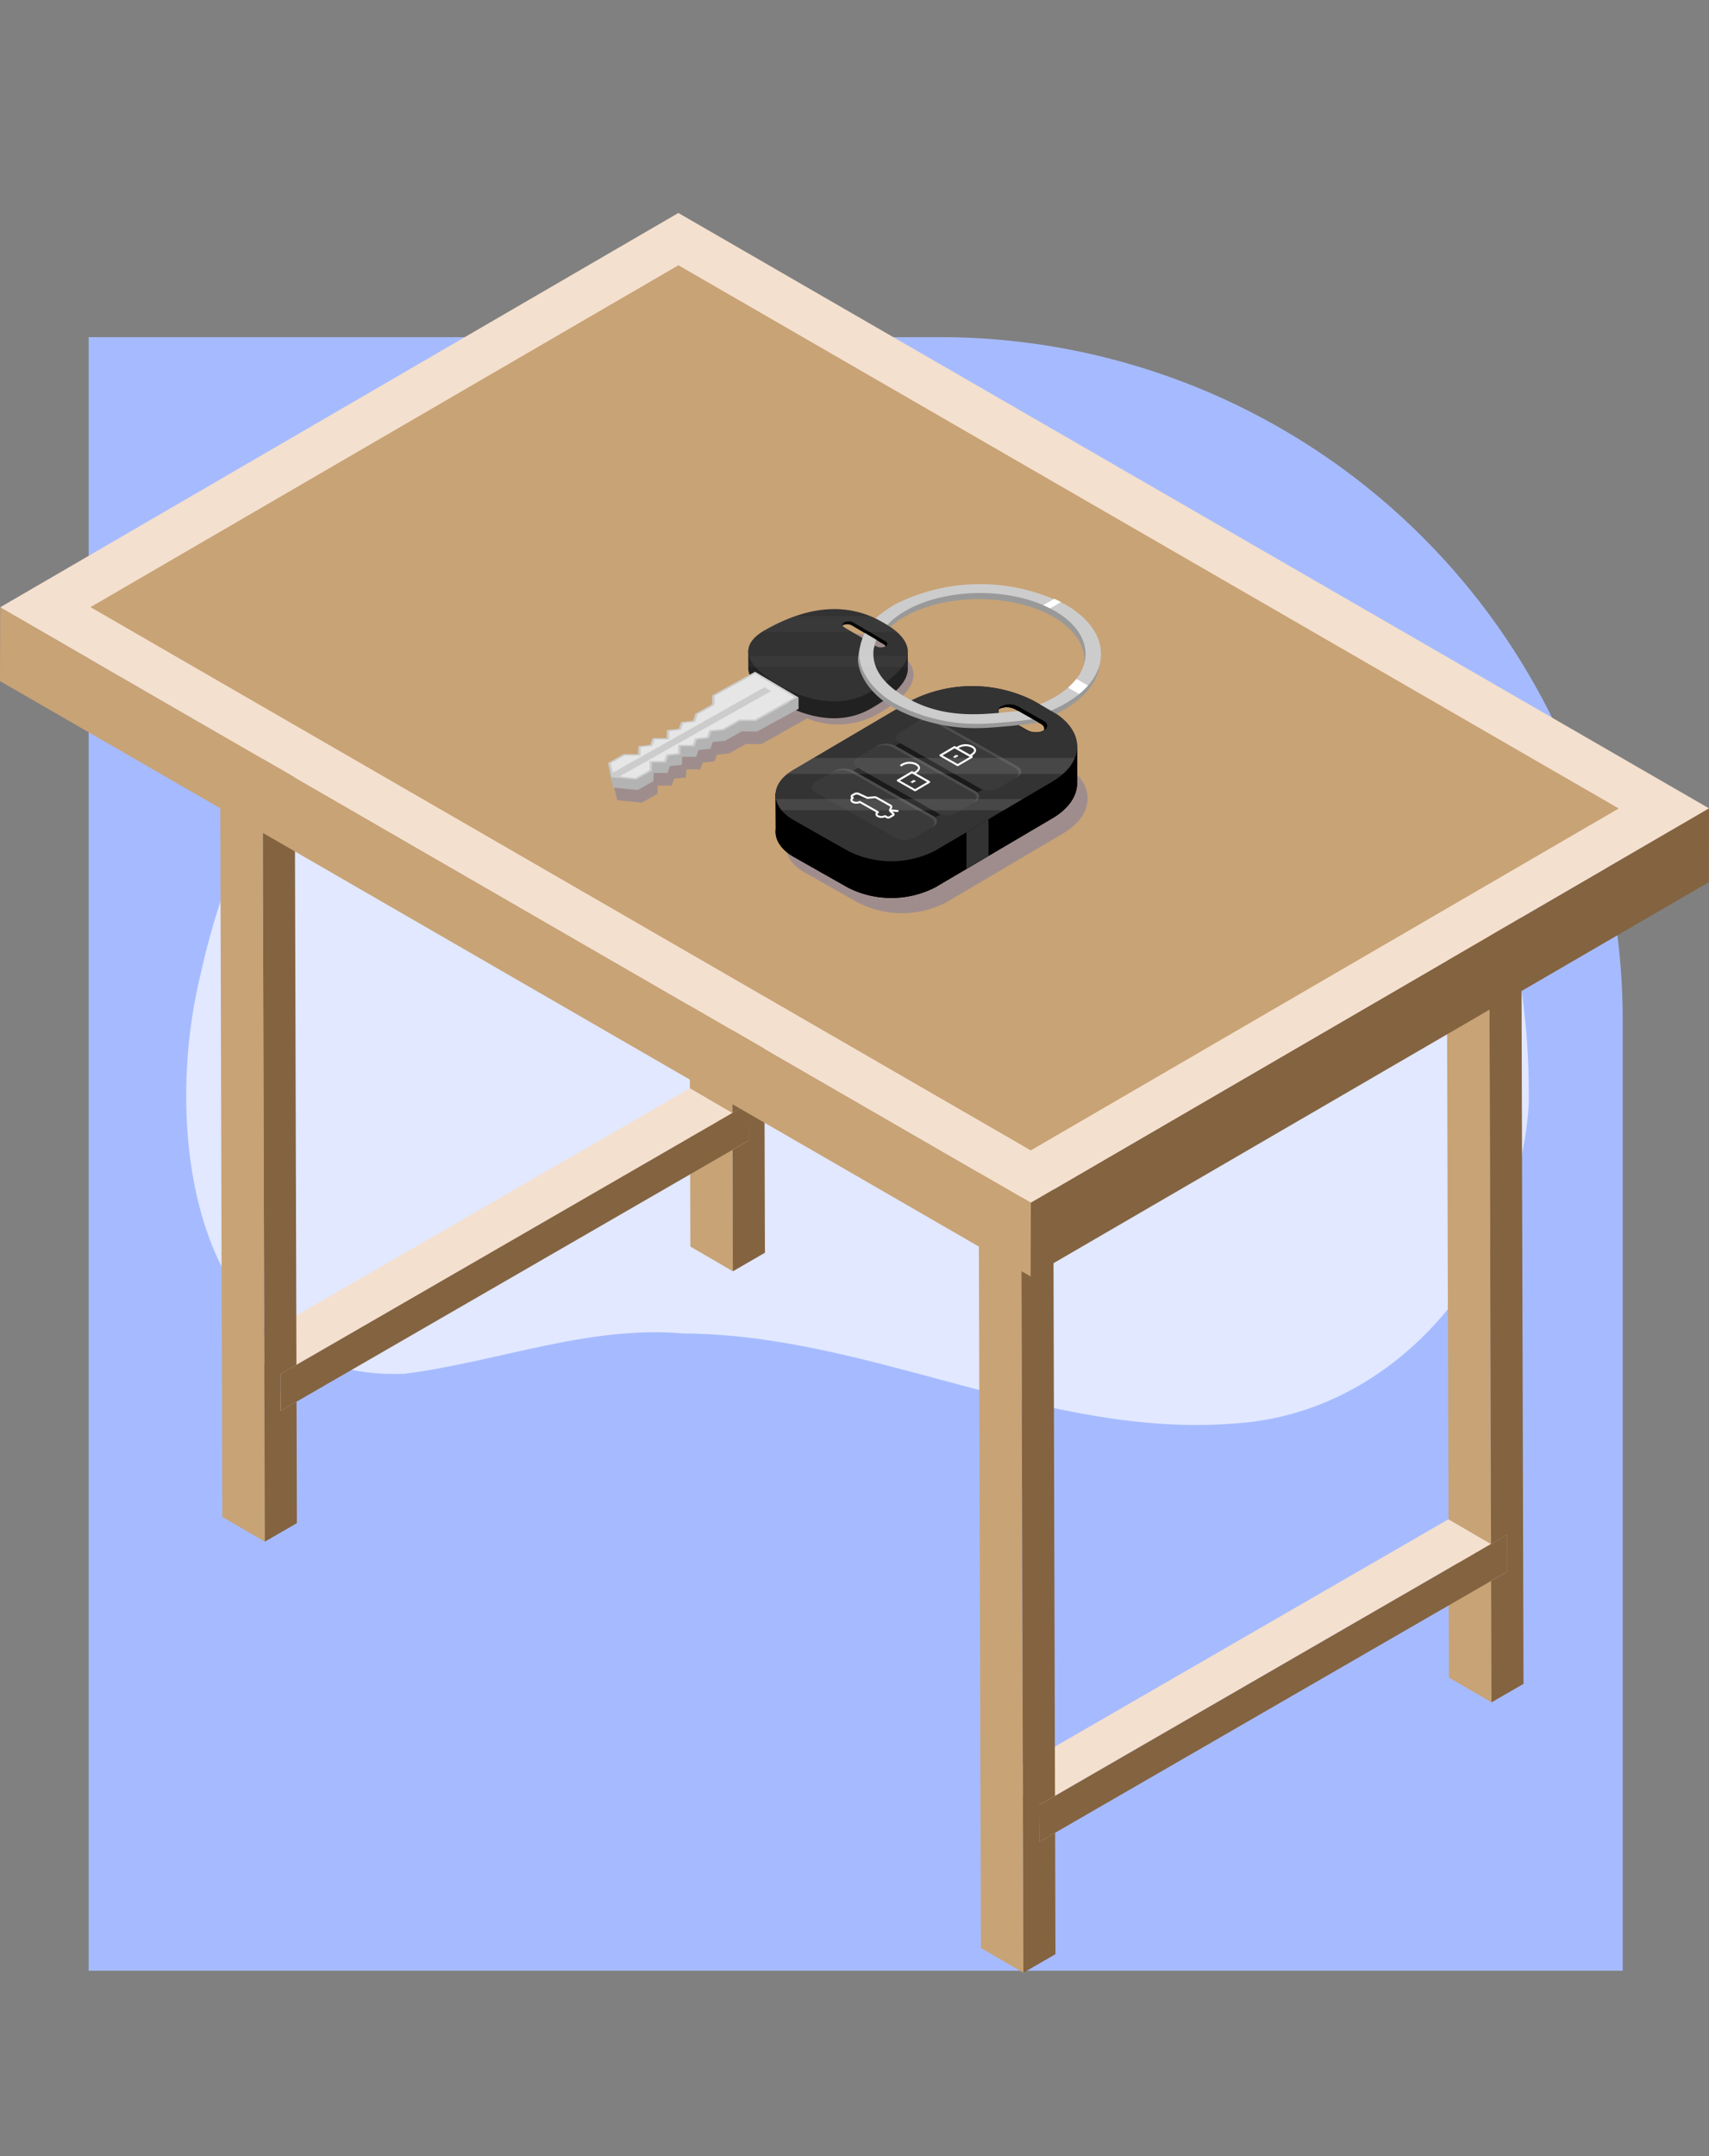 <svg xmlns="http://www.w3.org/2000/svg" xmlns:xlink="http://www.w3.org/1999/xlink" width="192.731" height="243" viewBox="0 0 192.731 243">
  <rect x="0" y="0" width="192.731" height="243" fill="#808080" stroke="none"/>
  <defs>
    <clipPath id="clip-path">
      <rect id="Rectángulo_34919" data-name="Rectángulo 34919" width="34.007" height="19.741" fill="none"/>
    </clipPath>
    <clipPath id="clip-path-2">
      <path id="Trazado_123112" data-name="Trazado 123112" d="M687.547,448.59l-2.042-1.155a15.307,15.307,0,0,0-13.851.08l-13.194,7.771c-2.681,1.579-2.637,4.115.1,5.663l6.125,3.466a10.839,10.839,0,0,0,9.808-.057l13.193-7.771c3.787-2.23,3.725-5.811-.138-8m-.807,2.229h0a2.069,2.069,0,0,1-1.872.011l-2.917-1.65c-.522-.3-.53-.779-.019-1.081a2.068,2.068,0,0,1,1.872-.011l2.917,1.65c.522.3.53.779.019,1.081" transform="translate(-656.479 -445.819)" fill="none"/>
    </clipPath>
    <linearGradient id="linear-gradient" x1="-2.305" y1="6.882" x2="-2.302" y2="6.882" gradientUnits="objectBoundingBox">
      <stop offset="0" stop-color="#3bbfff"/>
      <stop offset="0.297" stop-color="#2f92ef"/>
      <stop offset="0.605" stop-color="#246ae1"/>
      <stop offset="0.85" stop-color="#1e52d9"/>
      <stop offset="1" stop-color="#1c49d6"/>
    </linearGradient>
    <clipPath id="clip-path-3">
      <rect id="Rectángulo_34921" data-name="Rectángulo 34921" width="33.813" height="19.218" fill="none"/>
    </clipPath>
    <clipPath id="clip-path-4">
      <path id="Trazado_123113" data-name="Trazado 123113" d="M533.848,352.944c-3.267-1.934-7.55-2.58-13.458.747-2.452,1.381-2.351,2.964-.839,4.472l-5.147,2.9-.022,1.012-1.085.611-.789.444-.269.792-1.333.142-.279.766-1.333.142-.04.907h-1.572l-.279.766-1.333.142-.04.907-1.6-.014-1.779,1,.4,1.606,2.77.273,1.779-1,.016-.926h1.572l.28-.766,1.333-.142.04-.907h1.572l.279-.766,1.333-.142.279-.766,1.377-.136.789-.444,1.085-.611,1.753.013,5.147-2.9a9.209,9.209,0,0,0,7.765-.374c5.859-3.3,4.895-5.816,1.628-7.749m-3.513-.1,3.607,2.135c.279.165.273.429-.013.59a1.13,1.13,0,0,1-1.023-.007l-3.607-2.135c-.279-.165-.273-.429.013-.59a1.13,1.13,0,0,1,1.023.007" transform="translate(-502.648 -351.344)" fill="none"/>
    </clipPath>
    <linearGradient id="linear-gradient-2" x1="-1.793" y1="7.67" x2="-1.79" y2="7.67" xlink:href="#linear-gradient"/>
    <clipPath id="clip-path-5">
      <rect id="Rectángulo_34922" data-name="Rectángulo 34922" width="32.403" height="1.8" fill="none"/>
    </clipPath>
    <clipPath id="clip-path-6">
      <rect id="Rectángulo_34923" data-name="Rectángulo 34923" width="27.842" height="1.277" fill="none"/>
    </clipPath>
    <clipPath id="clip-path-7">
      <rect id="Rectángulo_34927" data-name="Rectángulo 34927" width="17.991" height="5.734" fill="none"/>
    </clipPath>
    <clipPath id="clip-path-8">
      <rect id="Rectángulo_34925" data-name="Rectángulo 34925" width="17.991" height="1.24" fill="none"/>
    </clipPath>
    <clipPath id="clip-path-9">
      <rect id="Rectángulo_34926" data-name="Rectángulo 34926" width="15.182" height="1.748" fill="none"/>
    </clipPath>
  </defs>
  <g id="Grupo_88131" data-name="Grupo 88131" transform="translate(-600 -688)">
    <g id="Grupo_87863" data-name="Grupo 87863">
      <path id="Rectángulo_34017" data-name="Rectángulo 34017" d="M0,0H96a77,77,0,0,1,77,77V184.116a0,0,0,0,1,0,0H0a0,0,0,0,1,0,0V0A0,0,0,0,1,0,0Z" transform="translate(610 726)" fill="#a6bbff"/>
      <g id="Grupo_87372" data-name="Grupo 87372" transform="translate(619.708 726.567)">
        <path id="Trazado_114646" data-name="Trazado 114646" d="M151.4,72.681c-1.152,17.828-14.827,34.849-33.347,35.905-21.272,1.63-40.8-10.036-61.986-10.159-10.8-.926-20.938,3.211-31.467,4.547C.823,103.846-2.8,75.9,1.635,57.886,20.34-27.038,152.7-15.484,151.4,72.681Z" transform="translate(1.291 13.295)" fill="#e1e8ff"/>
      </g>
      <g id="Grupo_87683" data-name="Grupo 87683" transform="translate(10218.42 11082.288)">
        <g id="Grupo_87678" data-name="Grupo 87678" transform="translate(-9618.42 -10370.288)">
          <path id="Trazado_123082" data-name="Trazado 123082" d="M1297.2,1214.132l-4.795-2.787-.039-13.687,4.795,2.786Z" transform="translate(-1129.004 -1046.266)" fill="#c8a376"/>
          <path id="Trazado_123083" data-name="Trazado 123083" d="M1297.163,1193.207l-4.8-2.786,1.814-1.047,4.794,2.786Z" transform="translate(-1129.004 -1039.029)" fill="#f4e0ce"/>
          <path id="Trazado_123084" data-name="Trazado 123084" d="M1311.426,1163.447l-4.794-2.786-.012-4.155,4.8,2.786Z" transform="translate(-1141.455 -1010.315)" fill="#c8a376"/>
          <path id="Trazado_123085" data-name="Trazado 123085" d="M1297.071,1160.339l-4.794-2.786,1.813-1.047,4.795,2.786Z" transform="translate(-1128.925 -1010.315)" fill="#f4e0ce"/>
          <path id="Trazado_123086" data-name="Trazado 123086" d="M893.938,1426.055l-4.795-2.786,1.8-1.04,4.794,2.786Z" transform="translate(-776.75 -1242.449)" fill="#f4e0ce"/>
          <path id="Trazado_123087" data-name="Trazado 123087" d="M908.1,1195.96l-4.8-2.786,49.168-28.387,4.794,2.787Z" transform="translate(-789.125 -1017.55)" fill="#f4e0ce"/>
          <path id="Trazado_123088" data-name="Trazado 123088" d="M893.846,1393.185l-4.794-2.786,1.8-1.041,4.8,2.786Z" transform="translate(-776.67 -1213.734)" fill="#f4e0ce"/>
          <path id="Trazado_123089" data-name="Trazado 123089" d="M979.764,1178.547l.012,4.155-1.813,1.047-49.168,28.387-1.8,1.041-.012-4.155,1.8-1.041,49.167-28.387Z" transform="translate(-809.804 -1029.571)" fill="#846340"/>
          <path id="Trazado_123090" data-name="Trazado 123090" d="M893.858,1404.532l-4.795-2.786-.011-4.155,4.794,2.786Z" transform="translate(-776.67 -1220.925)" fill="#c8a376"/>
          <path id="Trazado_123091" data-name="Trazado 123091" d="M1295.614,653.809l-4.795-2.787-.211-74.34,4.795,2.786Z" transform="translate(-1127.467 -503.786)" fill="#c8a376"/>
          <path id="Trazado_123092" data-name="Trazado 123092" d="M873.216,881.149l4.795,2.787-.273-96.35-4.795-2.786Z" transform="translate(-762.598 -685.594)" fill="#c8a376"/>
          <path id="Trazado_123093" data-name="Trazado 123093" d="M877.738,562.547l-4.8-2.787,56.4-32.562,4.795,2.786Z" transform="translate(-762.597 -460.556)" fill="#f4e0ce"/>
          <path id="Trazado_123094" data-name="Trazado 123094" d="M910.876,581.8l.273,96.35,3.616-2.088-.039-13.688-1.8,1.041-.012-4.155,1.8-1.04-.211-74.34L963.672,555.5l.21,74.341,1.814-1.047.011,4.155-1.813,1.047.038,13.688,3.616-2.088-.273-96.35Z" transform="translate(-795.736 -479.813)" fill="#846340"/>
          <path id="Trazado_123095" data-name="Trazado 123095" d="M620.423,829.777l-4.794-2.786-.039-13.688,4.794,2.786Z" transform="translate(-537.775 -710.496)" fill="#c8a376"/>
          <path id="Trazado_123096" data-name="Trazado 123096" d="M620.384,808.855l-4.794-2.786,1.813-1.047,4.795,2.786Z" transform="translate(-537.775 -703.261)" fill="#f4e0ce"/>
          <path id="Trazado_123097" data-name="Trazado 123097" d="M634.648,779.092l-4.8-2.786-.011-4.155,4.794,2.786Z" transform="translate(-550.226 -674.545)" fill="#c8a376"/>
          <path id="Trazado_123098" data-name="Trazado 123098" d="M620.288,775.984l-4.795-2.786,1.814-1.047,4.794,2.787Z" transform="translate(-537.691 -674.545)" fill="#f4e0ce"/>
          <path id="Trazado_123099" data-name="Trazado 123099" d="M217.156,1041.7l-4.795-2.787,1.8-1.04,4.795,2.786Z" transform="translate(-185.518 -906.679)" fill="#f4e0ce"/>
          <path id="Trazado_123100" data-name="Trazado 123100" d="M231.323,811.606l-4.795-2.786L275.7,780.432l4.8,2.786Z" transform="translate(-197.893 -681.78)" fill="#f4e0ce"/>
          <path id="Trazado_123101" data-name="Trazado 123101" d="M217.062,1008.83l-4.794-2.786,1.8-1.041,4.795,2.787Z" transform="translate(-185.436 -877.963)" fill="#f4e0ce"/>
          <path id="Trazado_123102" data-name="Trazado 123102" d="M302.981,794.195l.012,4.155-1.814,1.047-49.168,28.387-1.8,1.041-.012-4.155,1.8-1.04,49.168-28.387Z" transform="translate(-218.57 -693.803)" fill="#846340"/>
          <path id="Trazado_123103" data-name="Trazado 123103" d="M217.074,1020.177l-4.795-2.786-.012-4.155,4.794,2.786Z" transform="translate(-185.436 -885.156)" fill="#c8a376"/>
          <path id="Trazado_123104" data-name="Trazado 123104" d="M618.834,269.454l-4.795-2.787-.21-74.34,4.794,2.786Z" transform="translate(-536.237 -168.015)" fill="#c8a376"/>
          <path id="Trazado_123105" data-name="Trazado 123105" d="M201.23,499.581l-4.795-2.786-.273-96.351,4.795,2.786Z" transform="translate(-171.366 -349.825)" fill="#c8a376"/>
          <path id="Trazado_123106" data-name="Trazado 123106" d="M200.956,178.192l-4.795-2.786,56.4-32.562,4.8,2.786Z" transform="translate(-171.366 -124.787)" fill="#f4e0ce"/>
          <path id="Trazado_123107" data-name="Trazado 123107" d="M290.493,164.886l.273,96.35-3.616,2.088-.039-13.688,1.814-1.047-.012-4.155-1.813,1.047-.211-74.34L237.72,199.528l.211,74.341-1.8,1.04.012,4.155,1.8-1.041.039,13.688-3.616,2.088-.273-96.351Z" transform="translate(-204.502 -144.043)" fill="#846340"/>
          <path id="Trazado_123108" data-name="Trazado 123108" d="M919.522,575.312l-.024,8.318,76.477-44.443.024-8.319Z" transform="translate(-803.268 -463.763)" fill="#846340"/>
          <path id="Trazado_123109" data-name="Trazado 123109" d="M0,359.905l116.23,67.106.024-8.318L.024,351.587Z" transform="translate(0 -307.144)" fill="#c8a376"/>
          <path id="Trazado_123110" data-name="Trazado 123110" d="M76.663,0,.186,44.439l116.23,67.106L192.894,67.1Z" transform="translate(-0.163 0.004)" fill="#f4e0ce"/>
          <path id="Trazado_123111" data-name="Trazado 123111" d="M80.716,85.172,147.021,46.64l106.043,61.225L186.758,146.4Z" transform="translate(-70.513 -40.744)" fill="#c8a376"/>
        </g>
        <g id="Grupo_87679" data-name="Grupo 87679" transform="translate(-9549.854 -10328.453)">
          <g id="Grupo_87655" data-name="Grupo 87655" transform="translate(20.086 17.353)" opacity="0.24" style="mix-blend-mode: multiply;isolation: isolate">
            <g id="Grupo_87654" data-name="Grupo 87654">
              <g id="Grupo_87653" data-name="Grupo 87653" clip-path="url(#clip-path)">
                <g id="Grupo_87652" data-name="Grupo 87652" transform="translate(0 0)">
                  <g id="Grupo_87651" data-name="Grupo 87651" clip-path="url(#clip-path-2)">
                    <rect id="Rectángulo_34918" data-name="Rectángulo 34918" width="35.692" height="20.714" transform="translate(-0.699 -0.57)" fill="url(#linear-gradient)"/>
                  </g>
                </g>
              </g>
            </g>
          </g>
          <g id="Grupo_87660" data-name="Grupo 87660" transform="translate(0.641 5.41)" opacity="0.24" style="mix-blend-mode: multiply;isolation: isolate">
            <g id="Grupo_87659" data-name="Grupo 87659">
              <g id="Grupo_87658" data-name="Grupo 87658" clip-path="url(#clip-path-3)">
                <g id="Grupo_87657" data-name="Grupo 87657" transform="translate(0 0.001)">
                  <g id="Grupo_87656" data-name="Grupo 87656" clip-path="url(#clip-path-4)">
                    <rect id="Rectángulo_34920" data-name="Rectángulo 34920" width="35.431" height="20.198" transform="translate(0 -0.981)" fill="url(#linear-gradient-2)"/>
                  </g>
                </g>
              </g>
            </g>
          </g>
          <path id="Trazado_123114" data-name="Trazado 123114" d="M681.092,418.149V414.07l-6.107-5.048-4.07-.584-1.594,3a14.125,14.125,0,0,0-7.059,1.7l-3.592,2.116-11.584,4.145.018,4.023h0c-.141,1.132.548,2.292,2.062,3.149l6.125,3.466a10.838,10.838,0,0,0,9.808-.056l13.194-7.771c1.91-1.125,2.84-2.593,2.8-4.053Zm-3.7-5.857a2.068,2.068,0,0,1-1.872.011l-2.916-1.65c-.522-.3-.53-.779-.019-1.081a2.068,2.068,0,0,1,1.872-.011l2.916,1.651c.522.3.53.779.019,1.081" transform="translate(-628.188 -395.81)"/>
          <path id="Trazado_123115" data-name="Trazado 123115" d="M850.962,417.556l-2.916-1.651a2.068,2.068,0,0,0-1.872.011.8.8,0,0,0-.33.331,2.069,2.069,0,0,1,1.87-.01l2.916,1.651c.356.2.473.491.349.75h0c.512-.3.5-.785-.019-1.081" transform="translate(-801.821 -402.143)"/>
          <path id="Trazado_123116" data-name="Trazado 123116" d="M678.155,402.2l-2.042-1.155a15.306,15.306,0,0,0-13.851.08l-13.194,7.771c-2.681,1.579-2.637,4.115.1,5.663l6.125,3.466a10.838,10.838,0,0,0,9.808-.057l13.194-7.771c3.787-2.23,3.724-5.811-.138-8m-.807,2.229a2.068,2.068,0,0,1-1.872.011l-2.916-1.65c-.522-.3-.53-.779-.019-1.081a2.068,2.068,0,0,1,1.872-.011l2.916,1.651c.522.3.53.779.019,1.081" transform="translate(-628.188 -387.936)" fill="#333"/>
          <path id="Trazado_123117" data-name="Trazado 123117" d="M764.027,436.511l-9.013-5.1c-.581-.329-.59-.867-.021-1.2l2.154-1.268a2.3,2.3,0,0,1,2.083-.012l9.013,5.1c.581.329.59.867.021,1.2l-2.154,1.268a2.3,2.3,0,0,1-2.083.012" transform="translate(-722.086 -413.497)" fill="#3a3a3a"/>
          <path id="Trazado_123118" data-name="Trazado 123118" d="M784.079,434.028l-9.013-5.1a2.3,2.3,0,0,0-2.083.012l-.283.167a2.3,2.3,0,0,1,2.083-.012l9.013,5.1c.581.329.59.867.021,1.2l.283-.167c.569-.335.56-.874-.021-1.2" transform="translate(-737.922 -413.497)" fill="#4d4d4d"/>
          <path id="Trazado_123119" data-name="Trazado 123119" d="M726.5,458.616l-9.013-5.1c-.581-.329-.59-.867-.021-1.2l2.154-1.268a2.3,2.3,0,0,1,2.083-.012l9.013,5.1c.581.329.59.867.021,1.2l-2.154,1.268a2.3,2.3,0,0,1-2.083.012" transform="translate(-689.301 -432.808)" fill="#3a3a3a"/>
          <path id="Trazado_123120" data-name="Trazado 123120" d="M691.051,480.709a2.3,2.3,0,0,1-2.083.012l-9.013-5.1c-.581-.329-.59-.867-.021-1.2l2.154-1.269a2.3,2.3,0,0,1,2.083-.012l9.013,5.1c.581.329.59.867.021,1.2Z" transform="translate(-656.515 -452.119)" fill="#3a3a3a"/>
          <path id="Trazado_123121" data-name="Trazado 123121" d="M795.365,455.252a.113.113,0,0,1-.056-.015l-1.938-1.1a.113.113,0,0,1,0-.2l1.587-.935a.113.113,0,0,1,.113,0l1.938,1.1a.113.113,0,0,1,0,.2l-1.587.935a.112.112,0,0,1-.057.016m-1.713-1.212,1.711.969,1.363-.8-1.711-.968Z" transform="translate(-755.93 -434.734)" fill="#fff"/>
          <path id="Trazado_123122" data-name="Trazado 123122" d="M805.7,461.078c.073-.043.072-.113,0-.155a.3.3,0,0,0-.269,0,.088.088,0,0,0-.053.088l-.225.076.272.154.127-.131a.28.28,0,0,0,.151-.033" transform="translate(-766.275 -441.633)" fill="#fff"/>
          <path id="Trazado_123123" data-name="Trazado 123123" d="M809.6,452.532l-.1-.2c.134-.063.52-.29.528-.506.005-.132-.147-.247-.275-.319a1.564,1.564,0,0,0-1.63.172l-.138-.179a1.791,1.791,0,0,1,1.88-.19c.267.151.4.328.39.525-.016.392-.593.672-.659.7" transform="translate(-768.747 -433.085)" fill="#fff"/>
          <path id="Trazado_123124" data-name="Trazado 123124" d="M757.356,477.639a.113.113,0,0,1-.056-.015l-1.938-1.1a.113.113,0,0,1,0-.2l1.587-.935a.113.113,0,0,1,.113,0l1.938,1.1a.113.113,0,0,1,0,.2l-1.587.935a.112.112,0,0,1-.057.016m-1.712-1.212,1.711.969,1.363-.8-1.711-.969Z" transform="translate(-722.726 -454.292)" fill="#fff"/>
          <path id="Trazado_123125" data-name="Trazado 123125" d="M767.7,483.465c.074-.043.072-.113,0-.155a.3.3,0,0,0-.269,0,.088.088,0,0,0-.053.088l-.225.076.272.154.127-.131a.281.281,0,0,0,.151-.033" transform="translate(-733.072 -461.19)" fill="#fff"/>
          <path id="Trazado_123126" data-name="Trazado 123126" d="M759.656,468.167l-.1-.2c.134-.063.52-.29.528-.506.005-.132-.147-.247-.275-.319a1.586,1.586,0,0,0-1.63.172l-.138-.178a1.79,1.79,0,0,1,1.88-.19c.267.151.4.328.39.525-.016.392-.593.671-.659.7" transform="translate(-725.121 -446.744)" fill="#fff"/>
          <path id="Trazado_123127" data-name="Trazado 123127" d="M718.135,497.285a.436.436,0,0,1-.212-.052l-.178-.1a.988.988,0,0,1-.836-.026.389.389,0,0,1-.223-.324.323.323,0,0,1,.075-.207l-1.84-1.042a.988.988,0,0,1-.836-.026.389.389,0,0,1-.223-.324.328.328,0,0,1,.089-.224.249.249,0,0,1-.063-.16.282.282,0,0,1,.155-.24l.23-.136a.661.661,0,0,1,.57-.022l.951.437.727-.063a.637.637,0,0,1,.36.069l1.547.875a.263.263,0,0,1,.14.339l-.129.282c0,.006,0,.015.015.027l.322.3a.2.2,0,0,1,.068.171.225.225,0,0,1-.118.167l-.375.221a.433.433,0,0,1-.217.054m-.387-.393a.113.113,0,0,1,.056.015l.231.131a.239.239,0,0,0,.2,0l.367-.216-.3-.284a.245.245,0,0,1-.066-.286l.129-.282c.005-.012-.019-.034-.046-.049l-1.547-.875a.418.418,0,0,0-.229-.041l-.757.066a.112.112,0,0,1-.057-.01l-.978-.449a.438.438,0,0,0-.361.011l-.23.136c-.037.021-.044.04-.044.043s.008.023.047.045l.027.015a.113.113,0,0,1,0,.2c-.065.039-.1.085-.1.127s.041.091.109.129a.752.752,0,0,0,.669,0,.113.113,0,0,1,.113,0l2.034,1.151a.113.113,0,0,1,0,.2c-.066.039-.1.085-.1.127s.041.091.109.129a.752.752,0,0,0,.67,0,.111.111,0,0,1,.057-.016" transform="translate(-686.523 -470.863)" fill="#fff"/>
          <path id="Trazado_123128" data-name="Trazado 123128" d="M749.467,509.639h-.011l-.823-.081a.113.113,0,1,1,.022-.225l.823.081a.113.113,0,0,1-.011.225" transform="translate(-716.808 -483.951)" fill="#fff"/>
          <path id="Trazado_123129" data-name="Trazado 123129" d="M763.18,455.82l-9.291-5.258.528-.311,9.291,5.258Z" transform="translate(-721.489 -432.338)" fill="#1a1a1a"/>
          <path id="Trazado_123130" data-name="Trazado 123130" d="M725.65,477.926l-9.291-5.258.528-.311,9.291,5.258Z" transform="translate(-688.704 -451.65)" fill="#1a1a1a"/>
          <path id="Trazado_123131" data-name="Trazado 123131" d="M746.549,456.133l-9.013-5.1a2.3,2.3,0,0,0-2.083.012l-.283.167a2.3,2.3,0,0,1,2.083-.012l9.013,5.1c.581.329.59.867.021,1.2l.283-.167c.569-.336.56-.874-.021-1.2" transform="translate(-705.136 -432.808)" fill="#4d4d4d"/>
          <path id="Trazado_123132" data-name="Trazado 123132" d="M708.857,478.333l-9.013-5.1a2.3,2.3,0,0,0-2.083.012l-.283.167a2.3,2.3,0,0,1,2.083-.012l9.013,5.1c.581.329.59.867.021,1.2l.283-.167c.569-.336.56-.874-.021-1.2" transform="translate(-672.209 -452.202)" fill="#4d4d4d"/>
          <path id="Trazado_123133" data-name="Trazado 123133" d="M681.092,418.149V414.07l-6.107-5.048-4.07-.584-1.594,3a14.125,14.125,0,0,0-7.059,1.7l-3.592,2.116-11.584,4.145.018,4.023h0c-.141,1.132.548,2.292,2.062,3.149l6.125,3.466a10.838,10.838,0,0,0,9.808-.056l13.194-7.771c1.91-1.125,2.84-2.593,2.8-4.053Zm-3.7-5.857a2.068,2.068,0,0,1-1.872.011l-2.916-1.65c-.522-.3-.53-.779-.019-1.081a2.068,2.068,0,0,1,1.872-.011l2.916,1.651c.522.3.53.779.019,1.081" transform="translate(-628.188 -395.81)"/>
          <path id="Trazado_123134" data-name="Trazado 123134" d="M850.962,417.556l-2.916-1.651a2.068,2.068,0,0,0-1.872.011.8.8,0,0,0-.33.331,2.069,2.069,0,0,1,1.87-.01l2.916,1.651c.356.2.473.491.349.75h0c.512-.3.5-.785-.019-1.081" transform="translate(-801.821 -402.143)"/>
          <path id="Trazado_123135" data-name="Trazado 123135" d="M678.155,402.2l-2.042-1.155a15.306,15.306,0,0,0-13.851.08l-13.194,7.771c-2.681,1.579-2.637,4.115.1,5.663l6.125,3.466a10.838,10.838,0,0,0,9.808-.057l13.194-7.771c3.787-2.23,3.724-5.811-.138-8m-.807,2.229a2.068,2.068,0,0,1-1.872.011l-2.916-1.65c-.522-.3-.53-.779-.019-1.081a2.068,2.068,0,0,1,1.872-.011l2.916,1.651c.522.3.53.779.019,1.081" transform="translate(-628.188 -387.936)" fill="#333"/>
          <path id="Trazado_123136" data-name="Trazado 123136" d="M764.027,436.511l-9.013-5.1c-.581-.329-.59-.867-.021-1.2l2.154-1.268a2.3,2.3,0,0,1,2.083-.012l9.013,5.1c.581.329.59.867.021,1.2l-2.154,1.268a2.3,2.3,0,0,1-2.083.012" transform="translate(-722.086 -413.497)" fill="#3a3a3a"/>
          <path id="Trazado_123137" data-name="Trazado 123137" d="M784.079,434.028l-9.013-5.1a2.3,2.3,0,0,0-2.083.012l-.283.167a2.3,2.3,0,0,1,2.083-.012l9.013,5.1c.581.329.59.867.021,1.2l.283-.167c.569-.335.56-.874-.021-1.2" transform="translate(-737.922 -413.497)" fill="#4d4d4d"/>
          <path id="Trazado_123138" data-name="Trazado 123138" d="M726.5,458.616l-9.013-5.1c-.581-.329-.59-.867-.021-1.2l2.154-1.268a2.3,2.3,0,0,1,2.083-.012l9.013,5.1c.581.329.59.867.021,1.2l-2.154,1.268a2.3,2.3,0,0,1-2.083.012" transform="translate(-689.301 -432.808)" fill="#3a3a3a"/>
          <path id="Trazado_123139" data-name="Trazado 123139" d="M691.051,480.709a2.3,2.3,0,0,1-2.083.012l-9.013-5.1c-.581-.329-.59-.867-.021-1.2l2.154-1.269a2.3,2.3,0,0,1,2.083-.012l9.013,5.1c.581.329.59.867.021,1.2Z" transform="translate(-656.515 -452.119)" fill="#3a3a3a"/>
          <path id="Trazado_123140" data-name="Trazado 123140" d="M795.365,455.252a.113.113,0,0,1-.056-.015l-1.938-1.1a.113.113,0,0,1,0-.2l1.587-.935a.113.113,0,0,1,.113,0l1.938,1.1a.113.113,0,0,1,0,.2l-1.587.935a.112.112,0,0,1-.057.016m-1.713-1.212,1.711.969,1.363-.8-1.711-.968Z" transform="translate(-755.93 -434.734)" fill="#fff"/>
          <path id="Trazado_123141" data-name="Trazado 123141" d="M805.7,461.078c.073-.043.072-.113,0-.155a.3.3,0,0,0-.269,0,.088.088,0,0,0-.053.088l-.225.076.272.154.127-.131a.28.28,0,0,0,.151-.033" transform="translate(-766.275 -441.633)" fill="#fff"/>
          <path id="Trazado_123142" data-name="Trazado 123142" d="M809.6,452.532l-.1-.2c.134-.063.52-.29.528-.506.005-.132-.147-.247-.275-.319a1.564,1.564,0,0,0-1.63.172l-.138-.179a1.791,1.791,0,0,1,1.88-.19c.267.151.4.328.39.525-.016.392-.593.672-.659.7" transform="translate(-768.747 -433.085)" fill="#fff"/>
          <path id="Trazado_123143" data-name="Trazado 123143" d="M757.356,477.639a.113.113,0,0,1-.056-.015l-1.938-1.1a.113.113,0,0,1,0-.2l1.587-.935a.113.113,0,0,1,.113,0l1.938,1.1a.113.113,0,0,1,0,.2l-1.587.935a.112.112,0,0,1-.057.016m-1.712-1.212,1.711.969,1.363-.8-1.711-.969Z" transform="translate(-722.726 -454.292)" fill="#fff"/>
          <path id="Trazado_123144" data-name="Trazado 123144" d="M767.7,483.465c.074-.043.072-.113,0-.155a.3.3,0,0,0-.269,0,.088.088,0,0,0-.053.088l-.225.076.272.154.127-.131a.281.281,0,0,0,.151-.033" transform="translate(-733.072 -461.19)" fill="#fff"/>
          <path id="Trazado_123145" data-name="Trazado 123145" d="M759.656,468.167l-.1-.2c.134-.063.52-.29.528-.506.005-.132-.147-.247-.275-.319a1.586,1.586,0,0,0-1.63.172l-.138-.178a1.79,1.79,0,0,1,1.88-.19c.267.151.4.328.39.525-.016.392-.593.671-.659.7" transform="translate(-725.121 -446.744)" fill="#fff"/>
          <path id="Trazado_123146" data-name="Trazado 123146" d="M718.135,497.285a.436.436,0,0,1-.212-.052l-.178-.1a.988.988,0,0,1-.836-.026.389.389,0,0,1-.223-.324.323.323,0,0,1,.075-.207l-1.84-1.042a.988.988,0,0,1-.836-.026.389.389,0,0,1-.223-.324.328.328,0,0,1,.089-.224.249.249,0,0,1-.063-.16.282.282,0,0,1,.155-.24l.23-.136a.661.661,0,0,1,.57-.022l.951.437.727-.063a.637.637,0,0,1,.36.069l1.547.875a.263.263,0,0,1,.14.339l-.129.282c0,.006,0,.015.015.027l.322.3a.2.2,0,0,1,.068.171.225.225,0,0,1-.118.167l-.375.221a.433.433,0,0,1-.217.054m-.387-.393a.113.113,0,0,1,.056.015l.231.131a.239.239,0,0,0,.2,0l.367-.216-.3-.284a.245.245,0,0,1-.066-.286l.129-.282c.005-.012-.019-.034-.046-.049l-1.547-.875a.418.418,0,0,0-.229-.041l-.757.066a.112.112,0,0,1-.057-.01l-.978-.449a.438.438,0,0,0-.361.011l-.23.136c-.037.021-.044.04-.044.043s.008.023.047.045l.027.015a.113.113,0,0,1,0,.2c-.065.039-.1.085-.1.127s.041.091.109.129a.752.752,0,0,0,.669,0,.113.113,0,0,1,.113,0l2.034,1.151a.113.113,0,0,1,0,.2c-.066.039-.1.085-.1.127s.041.091.109.129a.752.752,0,0,0,.67,0,.111.111,0,0,1,.057-.016" transform="translate(-686.523 -470.863)" fill="#fff"/>
          <path id="Trazado_123147" data-name="Trazado 123147" d="M749.467,509.639h-.011l-.823-.081a.113.113,0,1,1,.022-.225l.823.081a.113.113,0,0,1-.011.225" transform="translate(-716.808 -483.951)" fill="#fff"/>
          <path id="Trazado_123148" data-name="Trazado 123148" d="M763.18,455.82l-9.291-5.258.528-.311,9.291,5.258Z" transform="translate(-721.489 -432.338)" fill="#1a1a1a"/>
          <path id="Trazado_123149" data-name="Trazado 123149" d="M725.65,477.926l-9.291-5.258.528-.311,9.291,5.258Z" transform="translate(-688.704 -451.65)" fill="#1a1a1a"/>
          <path id="Trazado_123150" data-name="Trazado 123150" d="M746.549,456.133l-9.013-5.1a2.3,2.3,0,0,0-2.083.012l-.283.167a2.3,2.3,0,0,1,2.083-.012l9.013,5.1c.581.329.59.867.021,1.2l.283-.167c.569-.336.56-.874-.021-1.2" transform="translate(-705.136 -432.808)" fill="#4d4d4d"/>
          <path id="Trazado_123151" data-name="Trazado 123151" d="M708.857,478.333l-9.013-5.1a2.3,2.3,0,0,0-2.083.012l-.283.167a2.3,2.3,0,0,1,2.083-.012l9.013,5.1c.581.329.59.867.021,1.2l.283-.167c.569-.336.56-.874-.021-1.2" transform="translate(-672.209 -452.202)" fill="#4d4d4d"/>
          <path id="Trazado_123152" data-name="Trazado 123152" d="M640.74,340.145l-1.164-.265q-.118-.107-.247-.213l-1.064-1.81-4.239-1.873-1.344,1.041.021.217a15.672,15.672,0,0,0-8.035,2.343,5.622,5.622,0,0,0-1.15.827l-.77-.445V342h0c.009,1.24,1.3,2.512,3.249,3.667,3.267,1.933,7.151,2.8,10.5.919,3.081-1.735,4.275-3.254,4.24-4.585h0Zm-2.536-.6a1.13,1.13,0,0,1-1.023-.007l-3.607-2.135c-.279-.165-.273-.429.013-.59a1.13,1.13,0,0,1,1.023.007l3.607,2.135c.279.165.273.429-.012.59" transform="translate(-606.927 -332.515)" fill="#212121"/>
          <path id="Trazado_123153" data-name="Trazado 123153" d="M638.128,332.4c-3.267-1.934-7.551-2.58-13.458.747-3.349,1.886-1.937,4.15,1.33,6.083s7.151,2.805,10.5.919c5.859-3.3,4.895-5.816,1.628-7.749m-.941,2.613-3.607-2.135c-.279-.165-.273-.429.013-.591a1.13,1.13,0,0,1,1.023.007l3.607,2.135c.279.165.273.429-.013.591a1.13,1.13,0,0,1-1.023-.007" transform="translate(-606.928 -327.987)" fill="#333"/>
          <path id="Trazado_123154" data-name="Trazado 123154" d="M711.612,343.869,708,341.734a1.13,1.13,0,0,0-1.023-.007c-.174.1-.244.234-.21.363l.025-.015a1.131,1.131,0,0,1,1.023.007l3.607,2.135a.4.4,0,0,1,.2.228.308.308,0,0,0-.012-.576" transform="translate(-680.321 -337.428)"/>
          <path id="Trazado_123155" data-name="Trazado 123155" d="M817.373,519.619v4.136l2.484-1.463v-4.135Z" transform="translate(-776.949 -491.659)" fill="#333"/>
          <path id="Trazado_123156" data-name="Trazado 123156" d="M725.77,359.8c-3.023-1.774-3.978-3.812-3.5-5.863l.451-1.011-1.415-.839a9.789,9.789,0,0,0-.754,2.854c-.026,1.852,1.419,4.08,3.994,5.567a19.6,19.6,0,0,0,9.643,2.306c1.232,0,4.784-.336,5.942-.517l-1.62-.917c-3.576.29-8.122,1.127-12.737-1.581" transform="translate(-692.362 -346.587)" fill="#999"/>
          <path id="Trazado_123157" data-name="Trazado 123157" d="M760.346,316.249a21.313,21.313,0,0,0-19.285,0,8.13,8.13,0,0,0-1.6,1.073,11.061,11.061,0,0,1,1.259.754,8.33,8.33,0,0,1,1.573-1.119c4.64-2.679,12.189-2.679,16.829,0s4.64,7.037,0,9.716a4.168,4.168,0,0,1-.952.481l1.255.717a10.251,10.251,0,0,0,.924-.489c2.576-1.487,3.994-3.464,3.994-5.567s-1.418-4.08-3.994-5.567" transform="translate(-708.882 -313.26)" fill="#999"/>
          <path id="Trazado_123158" data-name="Trazado 123158" d="M726.869,359.317c-3.023-1.774-3.978-3.812-3.5-5.863l.2-.593-1.3-.771a6.724,6.724,0,0,0-.615,2.368c-.026,1.852,1.419,4.08,3.994,5.567a19.6,19.6,0,0,0,9.643,2.306c1.232,0,4.782-.335,5.94-.516l-1.617-.918c-3.576.29-8.122,1.127-12.737-1.581" transform="translate(-693.322 -346.586)" fill="#ccc"/>
          <path id="Trazado_123159" data-name="Trazado 123159" d="M757.636,310.849a21.313,21.313,0,0,0-19.285,0,15.016,15.016,0,0,0-2.155,1.55c.434.189,1.333.738,1.333.738l.024-.019a8.9,8.9,0,0,1,2.026-1.56c4.64-2.679,12.189-2.679,16.829,0s4.64,7.037,0,9.716a12.8,12.8,0,0,1-1.68.807l1.261.715a14.53,14.53,0,0,0,1.647-.812c2.576-1.487,3.994-3.464,3.994-5.567s-1.418-4.08-3.994-5.567" transform="translate(-706.033 -308.543)" fill="#ccc"/>
          <path id="Trazado_123160" data-name="Trazado 123160" d="M868.531,429.552l1.066-.156-.653-.369-1.1.139Z" transform="translate(-821.043 -413.797)" fill="#999"/>
          <path id="Trazado_123161" data-name="Trazado 123161" d="M887.146,321.634l-1.24.716q.4.171.772.364l1.231-.71q-.371-.194-.762-.37" transform="translate(-836.818 -319.979)" fill="#fff"/>
          <path id="Trazado_123162" data-name="Trazado 123162" d="M909,393.022a6.953,6.953,0,0,1-.934.983l1.251.723a8.533,8.533,0,0,0,.99-.951Z" transform="translate(-856.181 -382.343)" fill="#fff"/>
          <g id="Grupo_87663" data-name="Grupo 87663" transform="translate(20.247 19.587)" opacity="0.1" style="mix-blend-mode: screen;isolation: isolate">
            <g id="Grupo_87662" data-name="Grupo 87662">
              <g id="Grupo_87661" data-name="Grupo 87661" clip-path="url(#clip-path-5)">
                <path id="Trazado_123163" data-name="Trazado 123163" d="M688.823,465.288a4.869,4.869,0,0,0,1.331-1.8H660.711l-2.325,1.369a5.8,5.8,0,0,0-.634.43Z" transform="translate(-657.752 -463.488)" fill="#fff"/>
              </g>
            </g>
          </g>
          <g id="Grupo_87666" data-name="Grupo 87666" transform="translate(18.944 24.213)" opacity="0.1" style="mix-blend-mode: screen;isolation: isolate">
            <g id="Grupo_87665" data-name="Grupo 87665">
              <g id="Grupo_87664" data-name="Grupo 87664" clip-path="url(#clip-path-6)">
                <path id="Trazado_123164" data-name="Trazado 123164" d="M675.285,500.086H647.443a2.875,2.875,0,0,0,.634,1.277h25.04Z" transform="translate(-647.443 -500.086)" fill="#fff"/>
              </g>
            </g>
          </g>
          <g id="Grupo_87675" data-name="Grupo 87675" transform="translate(15.823 3.629)" opacity="0.33">
            <g id="Grupo_87674" data-name="Grupo 87674">
              <g id="Grupo_87673" data-name="Grupo 87673" clip-path="url(#clip-path-7)">
                <g id="Grupo_87669" data-name="Grupo 87669" transform="translate(0 4.494)" opacity="0.1" style="mix-blend-mode: screen;isolation: isolate">
                  <g id="Grupo_87668" data-name="Grupo 87668">
                    <g id="Grupo_87667" data-name="Grupo 87667" clip-path="url(#clip-path-8)">
                      <rect id="Rectángulo_34924" data-name="Rectángulo 34924" width="17.99" height="1.24" transform="translate(0 0)" fill="#fff"/>
                    </g>
                  </g>
                </g>
                <g id="Grupo_87672" data-name="Grupo 87672" transform="translate(1.557)" opacity="0.1" style="mix-blend-mode: screen;isolation: isolate">
                  <g id="Grupo_87671" data-name="Grupo 87671">
                    <g id="Grupo_87670" data-name="Grupo 87670" clip-path="url(#clip-path-9)">
                      <path id="Trazado_123165" data-name="Trazado 123165" d="M635.433,338.785c-.128.072-.248.144-.362.217h10.094l-.821-.486a.393.393,0,0,1-.2-.233l.021-.013a1.13,1.13,0,0,1,1.023.007l1.223.724h3.84a9.107,9.107,0,0,0-1.361-.964,12.173,12.173,0,0,0-1.564-.784H638.76a20.945,20.945,0,0,0-3.327,1.531" transform="translate(-635.071 -337.253)" fill="#fff"/>
                    </g>
                  </g>
                </g>
              </g>
            </g>
          </g>
          <path id="Trazado_123166" data-name="Trazado 123166" d="M514.33,395.9l-4.831,2.663-.022,1.012-1.085.611-.789.444-.269.792-1.333.142-.279.766-1.333.142-.04.907h-1.572l-.279.766-1.333.142-.04.907-1.6-.014-1.6.9-.342-1.076.167,1.175.4,1.606,2.77.273,1.779-1,.016-.926h1.572l.28-.766,1.333-.142.04-.907h1.572l.279-.766,1.333-.142.279-.766,1.377-.136.789-.444,1.085-.611,1.753.012,4.665-2.572Z" transform="translate(-497.577 -384.856)" fill="#b3b3b3"/>
          <path id="Trazado_123167" data-name="Trazado 123167" d="M504.118,396.841l.28-.766,1.333-.142.04-.907h1.572l.279-.766,1.333-.142.28-.766,1.377-.136.789-.444,1.084-.611,1.753.013,4.831-2.663-4.905-2.9-4.831,2.663-.022,1.012-1.085.611-.789.444-.269.792-1.333.142-.279.766-1.333.142-.04.907h-1.572l-.279.766-1.333.142-.04.908-1.6-.014-1.779,1,.4,1.606,2.77.273,1.779-1,.016-.925Z" transform="translate(-497.577 -376.738)" fill="#ccc"/>
          <path id="Trazado_123168" data-name="Trazado 123168" d="M499.893,398.5l1.6-.9,1.761.015.042-.936,1.295-.138.271-.744h1.617l.041-.933,1.295-.138.279-.766,1.335-.143.288-.849,1.894-1.066.022-1.012,4.553-2.506,4.447,2.659-4.479,2.523-1.753-.013-1.894,1.066-1.477.145-.28.767-1.333.142-.271.744h-1.617l-.041.933-1.294.138-.272.744H504.3l-.017,1.017-1.6.9-2.435-.24Z" transform="translate(-499.601 -378.293)" fill="#e6e6e6"/>
          <path id="Trazado_123169" data-name="Trazado 123169" d="M500.168,410.236l.076.383.661.054,17.316-9.752-.737-.436Z" transform="translate(-499.84 -388.862)" fill="#ccc"/>
          <path id="Trazado_123170" data-name="Trazado 123170" d="M651.016,409.575v1.266l-2.06,1.136s-.352-1.072-.339-1.08l2.4-1.323" transform="translate(-629.524 -396.804)" fill="#b3b3b3"/>
        </g>
      </g>
    </g>
    <rect id="Rectángulo_35981" data-name="Rectángulo 35981" width="190" height="243" transform="translate(600 688)" fill="none"/>
  </g>
</svg>
